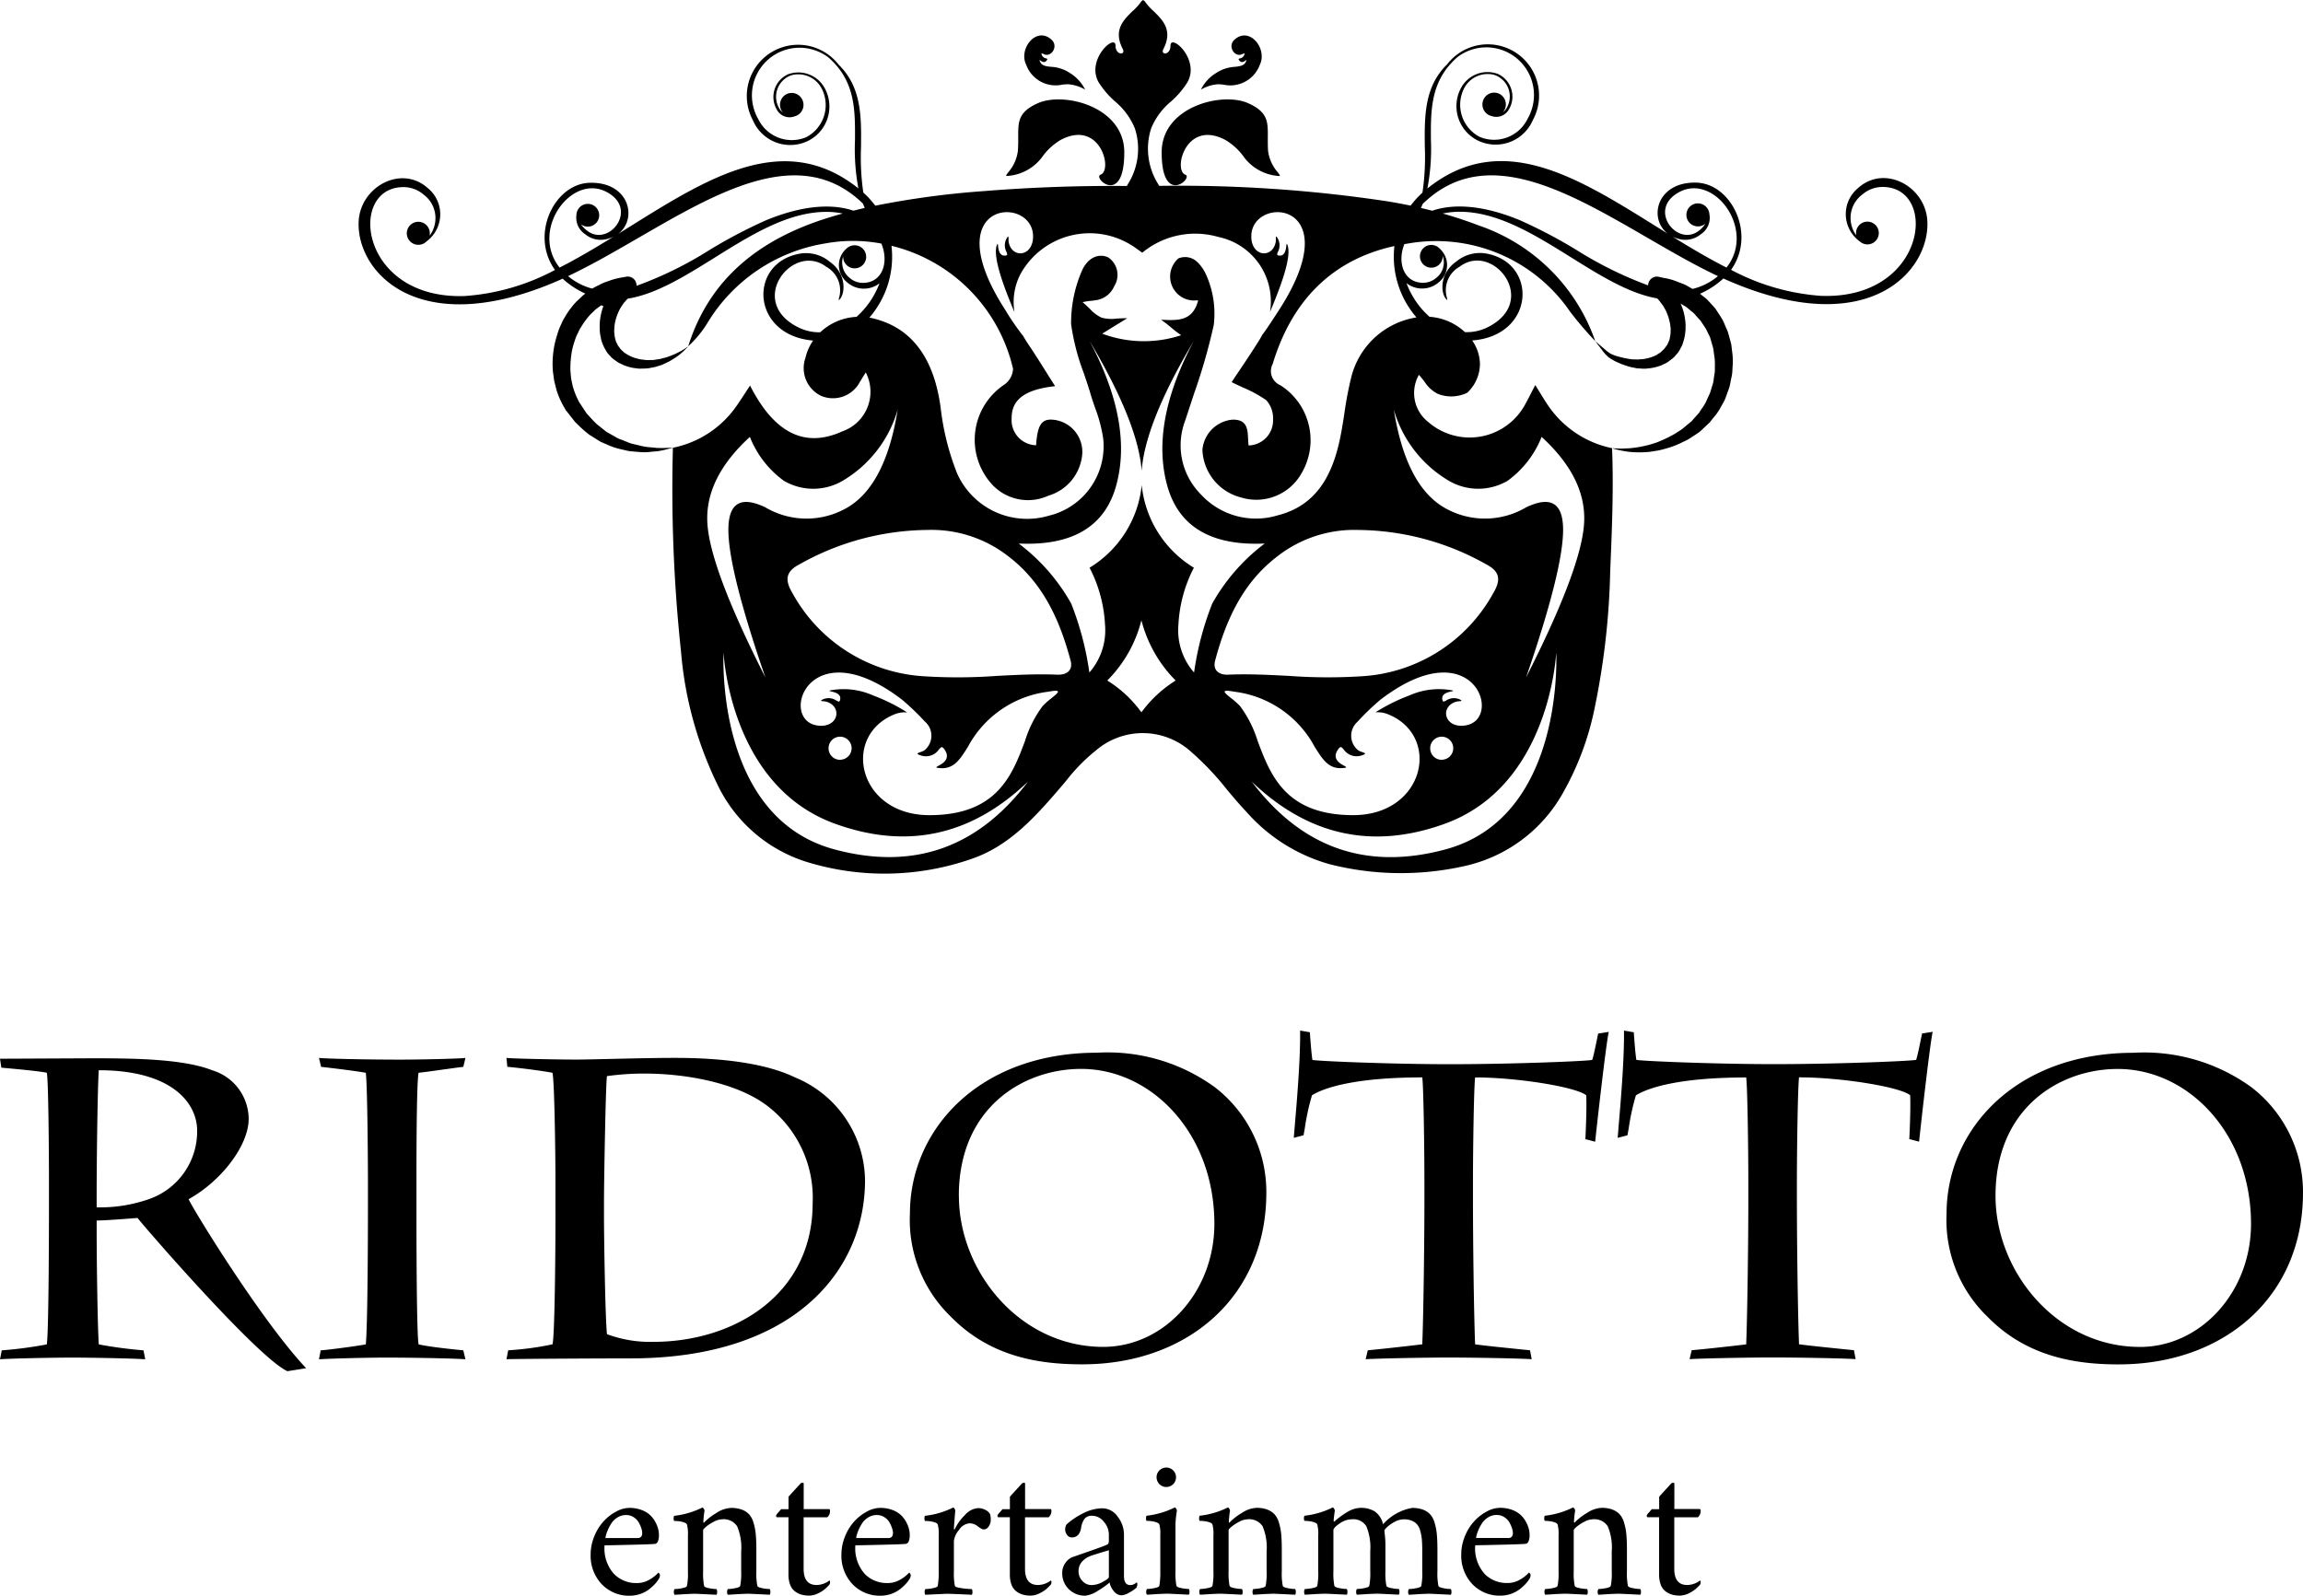 <svg xmlns="http://www.w3.org/2000/svg" width="161.886" height="112.201" viewBox="0 0 161.886 112.201"><defs><style>.a{fill-rule:evenodd;}</style></defs><path class="a" d="M93.731,40.54c.177-.218.542-.76,1.176-1.741,4.968-7.691-1.842-8.118-1.947-5.25-.054,1.507,1.485,1.667,1.713.473a1.183,1.183,0,0,0,.01-.214c0-.144,0-.256.1-.1a.99.99,0,0,1,.047,1,.392.392,0,0,0-.05.205l.056.044c.492.119.555-.414.585-.675.015-.124.022-.186.066-.086.367.824-.533,3.119-1.213,4.738a4.633,4.633,0,0,0-3.632-5.273,5.844,5.844,0,0,0-5.348,1.106c-.106-.073-.2-.142-.292-.207h0c-.178-.127-.334-.239-.5-.339a5.555,5.555,0,0,0-7.751,2.016,4.284,4.284,0,0,0-.439,2.718c-.681-1.62-1.59-3.931-1.222-4.759.043-.1.05-.038.065.086.031.26.093.793.586.675l.056-.044a.39.39,0,0,0-.05-.205.989.989,0,0,1,.047-1c.1-.154.1-.042.1.1a1.121,1.121,0,0,0,.01.214c.227,1.194,1.767,1.034,1.712-.473-.1-2.868-6.916-2.442-1.947,5.25a17.172,17.172,0,0,0,1.26,1.833q.159.285.35.568c.428.632.835,1.28,1.262,1.96h0c.2.323.41.653.626.992-2.147.236-3.067.955-3.055,2.263a1.764,1.764,0,0,0,1.719,1.892c.1-1.509.416-1.915,1.337-1.778a2.268,2.268,0,0,1,1.907,2.4,3.33,3.33,0,0,1-2.382,2.924,3.441,3.441,0,0,1-3.911-.74,4.656,4.656,0,0,1,.834-7.082,1.444,1.444,0,0,0,.595-1.1,11.582,11.582,0,0,0-8.546-8.649,6.527,6.527,0,0,1-1.555,5.051q.128.022.257.053c2.757.661,4.309,2.84,4.761,6.334A17.971,17.971,0,0,0,72.285,50.3a5.385,5.385,0,0,0,6.443,2.96,5.022,5.022,0,0,0,3.819-5.429,10.315,10.315,0,0,0-.571-2.157h0c-.109-.32-.22-.64-.315-.962-.145-.494-.312-.986-.479-1.478a15.91,15.91,0,0,1-.891-3.444,9.218,9.218,0,0,1,.79-3.818c.473-.977,1.264-1.147,1.83-.868a1.486,1.486,0,0,1,.415,2.013,1.655,1.655,0,0,1-1.369,1,2.582,2.582,0,0,1-.272.036,3.817,3.817,0,0,0-.584.094c.188.16.351.316.5.459a2.628,2.628,0,0,0,.837.631A2.714,2.714,0,0,0,83.5,39.4h0c.22-.012.463-.026.74-.026l-.976.6-.786.487a8.368,8.368,0,0,0,5.553.108,8.062,8.062,0,0,1-.723-.553h0a7.818,7.818,0,0,0-.693-.531l.054,0c1.147.051,2.168.1,2.552-1.356-.025-.006-.043-.01-.067-.013a1.685,1.685,0,0,1-1.317-2.947,1.227,1.227,0,0,1,1.346.275,2.837,2.837,0,0,1,.607.892,6.669,6.669,0,0,1,.53,3.511,41.435,41.435,0,0,1-1.4,4.873h0c-.2.609-.4,1.217-.6,1.828a4.887,4.887,0,0,0,1.1,5.22,5.246,5.246,0,0,0,5.361,1.476c2.7-.671,3.827-2.741,4.379-5.242.143-.646.244-1.3.345-1.959h0a24.615,24.615,0,0,1,.469-2.474,5.626,5.626,0,0,1,4.594-4.251,6.532,6.532,0,0,1-1.55-5.018c-4.347.95-7.2,3.809-8.555,8.288a1.077,1.077,0,0,0,.54,1.5,4.576,4.576,0,0,1,1.5,6.164,3.644,3.644,0,0,1-4.266,1.726,3.6,3.6,0,0,1-2.715-3.34,2.331,2.331,0,0,1,2.084-2.129c1.056-.038,1.092.646,1.127,1.344.008.158.016.316.036.467a1.756,1.756,0,0,0,1.718-1.819,1.9,1.9,0,0,0-.472-1.358,8.7,8.7,0,0,0-1.627-.889c-.261-.12-.533-.246-.813-.386.186-.281.379-.569.577-.862.442-.657.9-1.343,1.339-2.047Q93.621,40.753,93.731,40.54Zm-23.714,27.2a17.916,17.916,0,0,0-1.607-1.542c-6.57-5.024-8.7,1.417-5.958,1.813,1.478.214,1.8-1.316.646-1.669a1.112,1.112,0,0,0-.21-.033c-.144-.014-.255-.025-.089-.111a.972.972,0,0,1,.99.058c.088.046.155.082.2.072l.045-.05c.169-.483-.348-.6-.6-.659-.121-.028-.181-.041-.079-.074a5.084,5.084,0,0,1,3.016.353,12.885,12.885,0,0,1,2.4,1.195,1.939,1.939,0,0,0-.927.147c-3.722,1.547-2.522,7.076,2.489,7.076,4.752,0,5.812-2.811,6.713-5.2a8.066,8.066,0,0,1,1.24-2.466,5.235,5.235,0,0,1,.622-.555c.481-.387.813-.653-.215-.459A7.43,7.43,0,0,0,73.045,69.5c-.6.957-1.035,1.655-2.128,1.491-.169-.025-.093-.067.056-.149.309-.17.933-.514.347-1.24l-.1-.072c-.07,0-.138.074-.228.176a1.1,1.1,0,0,1-1.331.385c-.292-.094-.145-.146.046-.212h0a1.213,1.213,0,0,0,.263-.114A1.316,1.316,0,0,0,70.017,67.737Zm31.659-.648a12.894,12.894,0,0,1,2.4-1.195,5.084,5.084,0,0,1,3.016-.353c.1.033.042.047-.079.074-.254.058-.772.176-.6.659l.045.05c.045.01.111-.025.2-.072a.972.972,0,0,1,.99-.058c.167.086.056.1-.089.111a1.119,1.119,0,0,0-.21.033c-1.156.353-.832,1.883.646,1.669,2.743-.4.612-6.838-5.958-1.813a17.684,17.684,0,0,0-1.619,1.557,1.311,1.311,0,0,0,.063,2.008,1.2,1.2,0,0,0,.262.114h0c.191.066.339.118.046.212a1.1,1.1,0,0,1-1.331-.385c-.089-.1-.158-.18-.228-.176l-.1.072c-.586.726.038,1.07.347,1.24.15.082.225.124.056.149-1.094.165-1.53-.534-2.128-1.491a7.431,7.431,0,0,0-5.644-3.862c-1.028-.194-.7.072-.214.459h0a5.3,5.3,0,0,1,.622.555,8.077,8.077,0,0,1,1.24,2.466c.9,2.387,1.961,5.2,6.713,5.2,5.011,0,6.211-5.528,2.489-7.076A1.943,1.943,0,0,0,101.676,67.088ZM64.266,35.035a1.375,1.375,0,0,0,.469,1.512,1.406,1.406,0,0,0,.973.342c1.323-.036,1.792-1.449,1.247-2.763a10.789,10.789,0,0,0-3.9-.017A11.891,11.891,0,0,0,54.733,39.7a7.508,7.508,0,0,1-1.358,1.648c1.526-4.831,5.093-7.557,9.835-9.034q.512-.159,1.027-.3a5.7,5.7,0,0,0-1.391-.112c-2.608.093-5.136,1.671-7.6,3.208-2.087,1.3-4.127,2.575-6.128,2.891l-.212.237a.683.683,0,0,0-.107.14h0c-.019.03-.038.06-.059.087a2.149,2.149,0,0,0-.237.409l-.044.09a4.316,4.316,0,0,0-.189.549l-.012.054h0a2.5,2.5,0,0,0-.074.52,1.571,1.571,0,0,0,.007.391h0c.006.06.012.119.015.18a1.338,1.338,0,0,1,.034.136,1.1,1.1,0,0,0,.142.381l.072.146.018.025.041.052a.874.874,0,0,1,.062.083.528.528,0,0,0,.111.129l.208.191.246.154a2.45,2.45,0,0,0,.549.23l.3.078.308.038a1.775,1.775,0,0,0,.4.015c.071,0,.143-.006.218,0l.337-.053.155-.023.157-.044a3.73,3.73,0,0,0,.629-.2,4.307,4.307,0,0,0,.52-.236l.086-.044a3.184,3.184,0,0,0,.384-.231h0c.066-.044.132-.088.2-.129-.059.056-.115.114-.172.173h0a3.327,3.327,0,0,1-.325.306,3.93,3.93,0,0,1-.567.411,4.106,4.106,0,0,1-.624.331l-.161.077-.176.056-.326.1c-.07.011-.142.025-.215.039a2.479,2.479,0,0,1-.525.064l-.372.008-.373-.047a3.153,3.153,0,0,1-.734-.212l-.354-.171-.328-.234a1.1,1.1,0,0,1-.2-.185c-.031-.033-.062-.067-.095-.1l-.071-.077-.035-.038-.019-.02-.038-.058-.089-.147a2.974,2.974,0,0,1-.325-.753c-.01-.055-.02-.111-.031-.166a2.789,2.789,0,0,1-.071-.63,3.892,3.892,0,0,1,.051-.792,4.245,4.245,0,0,1,.205-.762l-.149-.065c-.057.044-.115.086-.173.128h0c-.082.06-.165.12-.244.184l-.373.363a6.071,6.071,0,0,0-.621.844,2.011,2.011,0,0,0-.186.34c-.02.043-.04.086-.061.128a2.816,2.816,0,0,0-.2.493,4.916,4.916,0,0,0-.25,1.04,6.912,6.912,0,0,0-.06,1.072l.046.536.108.525a5.31,5.31,0,0,0,.38.994l.054.122v0s0,0,0,0v0s.007.011,0,0l.015.023.042.062.165.252.33.5c.08.083.156.168.232.251h0a7.159,7.159,0,0,0,.5.516l.434.346.219.176.244.138.492.279a1.787,1.787,0,0,0,.313.136c.07.025.14.051.209.082s.126.049.189.075a3.158,3.158,0,0,0,.346.128l.56.131a3.79,3.79,0,0,0,.783.125c.123.011.246.022.37.038a6.806,6.806,0,0,0,.76,0h0c.141,0,.283-.009.427-.009-.138.029-.276.065-.415.1h0a5.038,5.038,0,0,1-.762.156c-.128.005-.256.017-.385.029a3.507,3.507,0,0,1-.835.012l-.617-.051a3.308,3.308,0,0,1-.4-.081h0c-.068-.016-.136-.033-.2-.047a4.942,4.942,0,0,1-1.109-.377l-.076-.033-.293-.126-.27-.166-.542-.34a9.214,9.214,0,0,1-.855-.762l-.131-.127-.371-.471-.185-.235-.047-.059-.022-.029-.012-.016-.006-.008-.031-.048-.083-.145a5.858,5.858,0,0,1-.542-1.215l-.165-.646-.092-.658a6.427,6.427,0,0,1,.021-1.327,6.2,6.2,0,0,1,.289-1.3A3.948,3.948,0,0,1,44.4,39.9c.021-.045.042-.091.062-.136a3.156,3.156,0,0,1,.24-.462,5.873,5.873,0,0,1,.8-1.08l.492-.462q.074-.059.15-.115a6.054,6.054,0,0,1-1.328-.821q-.139-.112-.265-.23-.376.171-.749.325c-9.515,3.934-13.743-.84-13.591-4.332.106-2.459,3-4.031,4.861-2.36a2.372,2.372,0,0,1-.092,3.75.8.8,0,0,1-.566.236.809.809,0,1,1,.8-.809.821.821,0,0,1-.017.169,2.056,2.056,0,0,0-.42-2.89h0a2.169,2.169,0,0,0-1.494-.526c-3.875.1-2.971,7.918,4.393,7.657a15.753,15.753,0,0,0,6.335-1.832c-1.783-2.482-.035-6.071,2.45-6.13,2.769-.067,3.387,2.523,2,3.588l.884-.55c5.524-3.446,10.834-6.758,15.994-2.642a15.027,15.027,0,0,1-.239-3.386c.013-2.143.026-4.158-1.859-5.815A3.349,3.349,0,0,0,58.3,25.373a2.619,2.619,0,0,0,3.367,1.275,2.543,2.543,0,0,0,1.149-3.305,1.855,1.855,0,0,0-2.183-1.053,1.6,1.6,0,0,0-.873,2.3.892.892,0,0,0,.272.321.838.838,0,0,1,.081-1.173.818.818,0,0,1,1.162.085A.837.837,0,0,1,61.2,25a.814.814,0,0,1-.346.181A1.013,1.013,0,0,1,59.6,24.7a1.759,1.759,0,0,1,.774-2.469,2.106,2.106,0,0,1,2.577.93,2.693,2.693,0,0,1-1.4,3.852,2.847,2.847,0,0,1-3.621-1.544,3.605,3.605,0,0,1,6.027-3.915c1.615,1.581,1.591,3.659,1.567,5.806a17.171,17.171,0,0,0,.161,3.18,6.484,6.484,0,0,1,.843.922,61.1,61.1,0,0,1,7.652-1.027c3.455-.279,6.912-.385,10.034-.358l.075-.14a4.642,4.642,0,0,0,.483-3.911,4.875,4.875,0,0,0-1.4-1.9,6.227,6.227,0,0,1-1.148-1.345c-.9-1.61,1.189-3.448,1.189-2.573,0,.694.737.681.512.241-.693-1.332.052-2.052.709-2.687a3.774,3.774,0,0,0,.608-.683l.11-.077.109.077a3.773,3.773,0,0,0,.607.684c.656.635,1.4,1.355.71,2.686-.23.44.5.454.5-.241,0-.874,2.1.963,1.192,2.573a6.127,6.127,0,0,1-1.15,1.35,4.836,4.836,0,0,0-1.4,1.893,4.668,4.668,0,0,0,.48,3.9h0l.077.145a98.028,98.028,0,0,1,16.064,1.089q.813.134,1.617.3a6.457,6.457,0,0,1,.831-.913,16.992,16.992,0,0,0,.166-3.212c-.024-2.148-.048-4.225,1.567-5.806a3.605,3.605,0,0,1,6.028,3.915,2.847,2.847,0,0,1-3.621,1.544,2.693,2.693,0,0,1-1.4-3.852,2.105,2.105,0,0,1,2.576-.93,1.759,1.759,0,0,1,.774,2.469,1.013,1.013,0,0,1-1.247.482.816.816,0,0,1-.346-.181.837.837,0,0,1-.079-1.173.818.818,0,0,1,1.162-.085.838.838,0,0,1,.081,1.173.885.885,0,0,0,.272-.321,1.6,1.6,0,0,0-.873-2.3,1.856,1.856,0,0,0-2.183,1.053,2.544,2.544,0,0,0,1.149,3.305,2.619,2.619,0,0,0,3.366-1.275,3.349,3.349,0,0,0-4.938-4.331c-1.884,1.657-1.872,3.672-1.859,5.815a14.905,14.905,0,0,1-.247,3.417c5.166-4.138,10.482-.822,16.012,2.627q.441.275.884.55c-1.387-1.066-.769-3.655,2-3.588,2.485.059,4.233,3.649,2.45,6.13a15.752,15.752,0,0,0,6.334,1.832c7.364.261,8.268-7.554,4.393-7.657a2.171,2.171,0,0,0-1.494.526h0a2.056,2.056,0,0,0-.431,2.874.821.821,0,0,1-.017-.17.8.8,0,1,1,.8.809.793.793,0,0,1-.524-.2,2.37,2.37,0,0,1-.122-3.771c1.859-1.671,4.755-.1,4.86,2.36.153,3.492-4.076,8.266-13.591,4.332-.248-.1-.5-.211-.749-.325-.084.078-.172.155-.265.23a6,6,0,0,1-1.378.843c.041.033.081.065.123.1s.087.07.132.105h0a2.236,2.236,0,0,1,.373.34c.155.165.307.333.454.5l.369.568a2.8,2.8,0,0,1,.279.537l.037.085c.025.064.056.13.085.2a2.234,2.234,0,0,1,.162.438l.156.579.019.073.016.066,0,.021.005.042.02.165.039.329a4.522,4.522,0,0,1,.019,1.021h0c-.005.1-.012.2-.015.306a2.709,2.709,0,0,1-.069.436h0c-.015.073-.032.145-.044.218-.008.041-.016.081-.024.122h0a2.526,2.526,0,0,1-.14.518l-.226.622a4.013,4.013,0,0,1-.22.423q-.046.079-.09.159a3.868,3.868,0,0,1-.516.747c-.084.1-.169.208-.247.314l-.491.463-.247.226-.249.168-.5.327c-.157.087-.278.145-.4.2l-.116.057-.076.038a6.672,6.672,0,0,1-1.177.416,3.994,3.994,0,0,1-.607.128l-.092.015h0a3.768,3.768,0,0,1-.521.062,6.88,6.88,0,0,1-1.223-.02,7.382,7.382,0,0,1-1.18-.249l.6.024c.11,0,.219-.006.328-.012.087,0,.174-.01.261-.011a7.085,7.085,0,0,0,1.149-.18,3.353,3.353,0,0,0,.452-.119h0l.1-.032a3.7,3.7,0,0,0,.538-.2,7.867,7.867,0,0,0,1.019-.508l.45-.29.462-.383.231-.189.174-.2.35-.391c.065-.109.136-.213.207-.316a2.807,2.807,0,0,0,.353-.618c.031-.075.066-.147.1-.219.043-.09.086-.18.122-.272l.158-.517a1.844,1.844,0,0,0,.092-.424c0-.013,0-.025.005-.038l.009-.066c.007-.065.019-.13.029-.2a1.794,1.794,0,0,0,.038-.339c0-.093,0-.185,0-.278a3.815,3.815,0,0,0-.053-.8c-.01-.06-.019-.132-.027-.2a2.592,2.592,0,0,0-.045-.289l-.167-.578a1.155,1.155,0,0,0-.125-.318,1.57,1.57,0,0,1-.077-.161L125,40.3a1.536,1.536,0,0,0-.186-.334l-.289-.433c-.12-.125-.236-.254-.35-.384a1.4,1.4,0,0,0-.271-.258c-.039-.031-.076-.061-.113-.093s-.075-.061-.112-.092h0a1.416,1.416,0,0,0-.308-.218l-.237-.141.02.044a1.773,1.773,0,0,1,.084.206,3.547,3.547,0,0,1,.2.785,2.825,2.825,0,0,1,.045.61c0,.069,0,.137,0,.2-.006.049-.012.1-.017.146h0a2.739,2.739,0,0,1-.136.676l-.012.041h0a1.467,1.467,0,0,1-.143.357c-.026.044-.046.084-.066.123a1.765,1.765,0,0,1-.174.282l-.233.266a2.272,2.272,0,0,1-.278.233h0l-.059.044a1.447,1.447,0,0,1-.363.222c-.042.018-.082.039-.123.059a1.043,1.043,0,0,1-.248.1,3.172,3.172,0,0,1-.769.162,2.192,2.192,0,0,1-.549.008h0c-.072-.005-.145-.01-.216-.012s-.143-.028-.215-.041a2.869,2.869,0,0,1-.516-.125l-.076-.026a5.572,5.572,0,0,1-.6-.234,3.34,3.34,0,0,1-.642-.373,2.907,2.907,0,0,1-.445-.5l-.037-.05-.43-.563.537.459.072.061.039.033a2.8,2.8,0,0,0,.422.323,2.912,2.912,0,0,0,.619.223,5.917,5.917,0,0,0,.6.134l.059.011a2.317,2.317,0,0,0,.437.04c.071,0,.142,0,.212.009.076-.011.153-.017.23-.022h0a1.7,1.7,0,0,0,.4-.06,2.444,2.444,0,0,0,.58-.191.623.623,0,0,0,.162-.091,1.038,1.038,0,0,1,.094-.06.782.782,0,0,0,.217-.167.7.7,0,0,1,.075-.07.622.622,0,0,0,.113-.114l.209-.284c0-.014.06-.149.09-.215a.721.721,0,0,0,.07-.23l.007-.036a1.571,1.571,0,0,0,.051-.413h0c0-.053,0-.105.008-.157s-.015-.132-.021-.2a1.614,1.614,0,0,0-.066-.39,3.071,3.071,0,0,0-.182-.571,1.873,1.873,0,0,0-.154-.314h0c-.033-.057-.066-.115-.1-.18l-.211-.281-.052-.071-.024-.032,0,0-.118-.124-.026-.028c-1.973-.339-3.984-1.593-6.041-2.877-2.464-1.537-4.993-3.115-7.6-3.208a5.677,5.677,0,0,0-1.425.12q1.288.366,2.549.846a13.158,13.158,0,0,1,8.168,8.126,25.356,25.356,0,0,1-1.754-2.05,11.411,11.411,0,0,0-11.435-4.808l-.23.036c-.515,1.3-.042,2.683,1.266,2.718a1.407,1.407,0,0,0,.973-.342,1.366,1.366,0,0,0,.457-1.542c0,.011,0,.022,0,.033a.8.8,0,1,1-.8-.809.8.8,0,0,1,.6.27,1.549,1.549,0,0,1-.062,2.344,1.784,1.784,0,0,1-2.283.075,5.94,5.94,0,0,0,1.618,2.364,4.036,4.036,0,0,1,2.488,1.077,3.273,3.273,0,0,0,1.64-.364c3.622-1.841.321-6.009-2.007-4.238a1.887,1.887,0,0,0-.893,2.2h0l.025.148c-.432-.262-.678-1.791.627-2.707a2.6,2.6,0,0,1,2.037-.576c3.726.6,3.534,5.788-.919,6.125a2.967,2.967,0,0,1,.547,1.659,2.8,2.8,0,0,1-.892,2.015,2.572,2.572,0,0,1-2.07.08,2.416,2.416,0,0,1-.945-.871c-.126-.163-.252-.325-.385-.467a2.591,2.591,0,0,0,.654,3.314,4.433,4.433,0,0,0,6.76-1.135c.173-.305.332-.617.507-.959.082-.16.167-.327.259-.5.114.182.217.351.315.509v0h0c.2.326.374.609.56.884a7.171,7.171,0,0,0,4.524,3.043c.11,2.777,0,5.559-.119,8.342h0l-.011.277a52.763,52.763,0,0,1-1.129,9.817,20.183,20.183,0,0,1-2.209,5.832,10.509,10.509,0,0,1-6.909,5.116,20.357,20.357,0,0,1-9.45-.124,12.126,12.126,0,0,1-5.877-3.691c-.484-.509-.937-1.049-1.388-1.588a19.6,19.6,0,0,0-2.465-2.6,5.053,5.053,0,0,0-6.691-.156,12.883,12.883,0,0,0-2.137,2.174h0c-.159.19-.318.379-.479.566-1.743,2.025-3.543,4.014-6.138,4.906a18.576,18.576,0,0,1-11.679.2,10.381,10.381,0,0,1-6.222-5.455,26.258,26.258,0,0,1-2.544-9.317A107.7,107.7,0,0,1,52.3,48.483a7.157,7.157,0,0,0,4.468-2.932c.217-.31.424-.627.642-.962v0c.1-.155.205-.314.314-.478,1.715,3.371,3.868,4.407,6.481,3.221a2.95,2.95,0,0,0,1.651-4.148l-.17.278h0c-.1.157-.165.27-.237.381a2.135,2.135,0,0,1-2.755.98,2.166,2.166,0,0,1-1.078-2.655,3.569,3.569,0,0,1,.54-1.222c-4.406-.371-4.584-5.524-.871-6.121a2.6,2.6,0,0,1,2.037.576c1.3.916,1.059,2.444.627,2.707.008-.049.017-.1.026-.149a1.888,1.888,0,0,0-.893-2.2c-2.327-1.771-5.629,2.4-2.007,4.238a3.276,3.276,0,0,0,1.582.366,4.007,4.007,0,0,1,2.552-1.084,5.944,5.944,0,0,0,1.613-2.359,1.784,1.784,0,0,1-2.283-.075,1.548,1.548,0,0,1-.034-2.369.8.8,0,0,1,.186-.136l.01-.006.02-.012,0,.005a.792.792,0,0,1,.346-.079.81.81,0,1,1-.8.81C64.266,35.049,64.266,35.042,64.266,35.035ZM45.52,32.121a.8.8,0,1,1,.8.814.792.792,0,0,1-.484-.164,1.935,1.935,0,0,0,.459.467c1.515,1.153,3.665-1.562,1.306-2.76-2.466-1.255-5.352,2.714-3.266,5.336,1.275-.648,2.538-1.4,3.79-2.172a2.342,2.342,0,0,1-.66.205,1.709,1.709,0,0,1-1.329-.377A1.387,1.387,0,0,1,45.52,32.121Zm20.267-.5q-.067-.151-.125-.3-.12-.12-.252-.238c-4.319-3.858-9.935-.6-15.49,2.616h0c-1.681.974-3.356,1.945-4.988,2.715a4.3,4.3,0,0,0,1.7.878,3.141,3.141,0,0,1,.29-.158c.067-.033.133-.067.2-.1a3.331,3.331,0,0,1,.615-.26A4.86,4.86,0,0,1,48.78,36.5l.24-.045h0a.616.616,0,0,1,.722.642,26.286,26.286,0,0,0,5.126-2.517,35.036,35.036,0,0,1,3.983-2.094c2.672-1.1,4.7-1.155,6.143-.672Q65.392,31.712,65.787,31.621ZM105,31.348c-.036.092-.075.184-.116.276q.4.092.788.193c1.44-.489,3.478-.444,6.162.666a35.042,35.042,0,0,1,3.984,2.094,26.911,26.911,0,0,0,5.036,2.489.617.617,0,0,1,.76-.6c.132.033.265.06.4.087a3.913,3.913,0,0,1,.865.244c.071.029.143.056.215.083h0c.134.051.268.1.4.162l.479.272a4.289,4.289,0,0,0,1.787-.9c-1.632-.769-3.307-1.74-4.988-2.715-5.555-3.219-11.171-6.474-15.49-2.616Q105.13,31.213,105,31.348Zm19.887,1.37a.8.8,0,0,1-.528.2.809.809,0,1,1,.8-.863,1.377,1.377,0,0,1-.6,1.414,1.709,1.709,0,0,1-1.329.377,2.346,2.346,0,0,1-.66-.205c1.252.772,2.515,1.524,3.79,2.172,2.085-2.622-.8-6.59-3.266-5.336-2.36,1.2-.209,3.913,1.306,2.76A1.841,1.841,0,0,0,124.883,32.718ZM80.255,63.443c-.76-2.85-1.943-5.464-4.355-7.311a8.775,8.775,0,0,0-5.716-1.87,18.606,18.606,0,0,0-8.968,2.407c-.965.5-1.086,1.075-.505,2.047a11.3,11.3,0,0,0,9.274,5.837,37.552,37.552,0,0,0,5.111-.03c1.41-.072,2.819-.145,4.233-.084C79.955,64.464,80.446,64.156,80.255,63.443Zm29.2-6.773a18.606,18.606,0,0,0-8.968-2.407,8.777,8.777,0,0,0-5.715,1.87c-2.414,1.847-3.595,4.461-4.355,7.311-.19.712.3,1.021.925.994,1.413-.061,2.822.012,4.233.084h0a37.558,37.558,0,0,0,5.111.03,11.3,11.3,0,0,0,9.275-5.837C110.539,57.744,110.419,57.172,109.454,56.669ZM84.03,27.708c0,3.843-2.246,1.793-1.668,1.574.883-.313-.022-3.912-2.8-2.446a4.265,4.265,0,0,0-1.213,1.077,3.335,3.335,0,0,1-2.564,1.46c-.112.006-.039-.09.1-.272a2.817,2.817,0,0,0,.666-1.5c.026-.354.024-.672.023-.963h0c-.005-1.079-.008-1.764,1.388-2.385C79.809,23.436,84.03,24.507,84.03,27.708Zm-3.955-4.784c-.12,0-.242.012-.366.02a2.2,2.2,0,0,1-2.573-1.387c-.559-1.118.7-2.723,1.769-1.779.543.484-.035,1.306-.545,1.018l-.153-.055a.381.381,0,0,0,.322.363c.048.014.083.024.092.046l-.008.039c-.16.293-.37.143-.474.068-.05-.035-.075-.054-.06,0,.106.36.408.4.812.442a2.618,2.618,0,0,1,1.313.432,2.89,2.89,0,0,1,1.074,1.17A2.769,2.769,0,0,0,80.074,22.924Zm6.583,4.784c0-3.2,4.227-4.272,6.07-3.456,1.407.624,1.4,1.312,1.391,2.4h0c0,.287-.005.6.018.95a2.852,2.852,0,0,0,.67,1.5c.139.183.212.28.1.274a3.33,3.33,0,0,1-2.555-1.456,4.257,4.257,0,0,0-1.22-1.081c-2.777-1.466-3.682,2.133-2.808,2.446C88.905,29.5,86.657,31.551,86.657,27.708Zm3.95-4.784a2.757,2.757,0,0,0-1.192.379,2.819,2.819,0,0,1,1.072-1.17A2.629,2.629,0,0,1,91.8,21.7c.4-.047.7-.082.809-.442.015-.054-.008-.036-.057,0-.1.074-.313.226-.477-.067l-.012-.039c.01-.022.046-.032.094-.046a.389.389,0,0,0,.331-.363l-.156.055c-.51.288-1.093-.534-.545-1.018,1.062-.943,2.323.661,1.769,1.779a2.214,2.214,0,0,1-2.582,1.387C90.851,22.936,90.728,22.928,90.607,22.924ZM85.253,50.1Q85,46.717,81.587,40.967q3.069,5.766,1.884,10.138t-6.862,4.112A13.608,13.608,0,0,1,80.3,59.441a21.28,21.28,0,0,1,1.276,4.845,4.505,4.505,0,0,0,1.1-3.358,9.756,9.756,0,0,0-1.087-4.011,7.694,7.694,0,0,0,3.666-5.812,7.7,7.7,0,0,0,3.667,5.812,9.756,9.756,0,0,0-1.087,4.011,4.505,4.505,0,0,0,1.1,3.358,21.28,21.28,0,0,1,1.276-4.845A13.609,13.609,0,0,1,93.9,55.217q-5.675.26-6.862-4.112T88.92,40.967Q85.5,46.717,85.253,50.1Zm28.112-2.381a6.971,6.971,0,0,1-2.389,3.085,4.082,4.082,0,0,1-4.131,0,8.541,8.541,0,0,1-3.869-5q.846,5.288,3.515,6.868a5.685,5.685,0,0,0,5.785,0q2.6-1.244,2.6,1.58t-2.6,10.375q3.87-7.627,4.074-10.808T113.365,47.72Zm-55.653,0q-3.191,2.92-2.986,6.1T58.8,64.628q-2.6-7.552-2.6-10.375t2.6-1.58a5.686,5.686,0,0,0,5.786,0q2.668-1.58,3.515-6.868a8.54,8.54,0,0,1-3.869,5,4.082,4.082,0,0,1-4.131,0A6.963,6.963,0,0,1,57.712,47.72Zm48.622,22.7a.81.81,0,1,0-.8-.809A.806.806,0,0,0,106.334,70.424Zm-42.291,0a.81.81,0,1,0-.8-.809A.805.805,0,0,0,64.043,70.424Zm21.191-9.808a9.147,9.147,0,0,1-2.4,4.239,8.429,8.429,0,0,1,2.4,2.236,8.622,8.622,0,0,1,2.407-2.236A9.268,9.268,0,0,1,85.234,60.615Zm29.159,2.271c0-.031,0-.019,0,.031-.054.723-.7,9.41-7.813,12q-7.607,2.767-13.59-2.954,5.286,6.995,13.59,4.772c8.039-2.152,7.84-12.665,7.819-13.768C114.394,62.927,114.393,62.9,114.393,62.886Zm-58.539,0c0,.015,0,.041,0,.078-.021,1.1-.22,11.617,7.819,13.768q8.3,2.223,13.59-4.772-5.982,5.721-13.59,2.954c-7.114-2.588-7.76-11.274-7.813-12C55.855,62.867,55.854,62.855,55.854,62.886Zm49.273,38.554v-1.348c0-2.215-.059-6.644-.15-7.333-4.789,0-6.944.748-7.752,1.257a15.955,15.955,0,0,0-.5,2.283l-.035.2c-.02.112-.039.222-.059.33l-.688.18c.015-.173.032-.382.053-.617l0-.037c.149-1.714.419-4.826.393-6.889l.688.119,0,.051.012.165c.033.453.088,1.2.164,1.73.479.089,5.627.3,9.668.3,4.34,0,9.518-.21,10-.3.1-.288.23-.942.342-1.483v0l.027-.135c.018-.083.034-.162.049-.236l.749-.119c-.18.688-.868,6.825-.958,7.723l-.688-.18c.06-1.2.09-2.424.06-3.084-.749-.6-4.909-1.257-7.812-1.257-.09.808-.15,5.178-.15,7.333v1.348c0,2.634.059,7.693.15,10.087.454.072,2.285.258,3.292.361h.008l.56.057.119.629c-.718-.06-4.221-.12-5.866-.12-1.348,0-4.939.06-5.807.12l.15-.629c.688-.059,3.113-.329,3.831-.419C105.068,109.192,105.127,104.044,105.127,101.44Zm-11.112-.569c0,7.333-5.567,12.063-12.931,12.063-3.023,0-6.465-.509-9.249-3.353a9.448,9.448,0,0,1-2.873-7.243c0-5.927,4.879-11.314,13.14-11.314a12.821,12.821,0,0,1,8.291,2.424A9.281,9.281,0,0,1,94.015,100.871Zm-21.611.21c0,5.358,4.31,10.626,10.147,10.626,4.28,0,7.812-3.861,7.812-8.651,0-6.345-4.4-10.895-9.369-10.895C76.894,92.16,72.4,94.914,72.4,101.08ZM34.424,92.43c-.12.6-.15,4.07-.15,7.752v1.856c0,3.891.03,8.89.15,9.489.748.18,2.544.359,3.143.419h0l.15.629c-.658-.06-3.771-.12-5.627-.12-1.018,0-3.771.06-4.669.12l.12-.629c.509-.029,2.544-.3,3.173-.419.12-1.257.15-6.795.15-9.728v-1.766c0-.988-.03-6.585-.15-7.6-.6-.12-2.574-.359-3.143-.419l-.15-.628c.569.059,3.322.119,5.687.119,1.527,0,4.1-.06,4.61-.119l-.15.628c-.275.028-.734.093-1.255.167l-.013,0h-.008C35.686,92.268,35,92.366,34.424,92.43Zm-26.132,19.1c.12-.868.15-6.735.15-9.877V99.823c0-1.078-.03-6.825-.15-7.393-.478-.113-2.305-.278-3.07-.348h0l-.129-.012L5,91.442l6.465-.03c2.844,0,6.405.03,8.441.839a3.59,3.59,0,0,1,2.574,3.412c0,1.886-1.916,4.37-4.22,5.657.329.749,5.148,8.591,8.261,11.883l-1.317.21c-2.1-.958-10.057-10.147-10.536-10.775-1.137.089-2.365.18-2.873.18v.778c0,1.946.06,6.556.15,7.932a30.683,30.683,0,0,0,3.143.419l.12.629c-.748-.06-3.771-.12-5.148-.12-1.227,0-4.37.06-5.058.12l.12-.629A27.256,27.256,0,0,0,8.293,111.527Zm3.652-19.276c-.09,1.226-.15,6.585-.15,8.709v.928a10.362,10.362,0,0,0,3.652-.569A5.039,5.039,0,0,0,18.858,96.5C18.858,94.585,17.122,92.251,11.944,92.251Zm32.1,9.967V99.853c0-1.347-.06-6.825-.21-7.423-.778-.15-2.454-.359-3.173-.419l-.06-.628c.449.059,3.682.119,4.939.119.422,0,1.252-.019,2.243-.042,1.47-.035,3.295-.077,4.672-.077,3.5,0,6.465.419,8.441,1.377A7.919,7.919,0,0,1,65.806,100c0,6.316-4.969,12.511-16.463,12.511-1.676,0-8.022.03-8.74.06l.12-.629a20.7,20.7,0,0,0,3.113-.419C43.986,111.018,44.046,105.689,44.046,102.217Zm3.412-.9v1.168c0,1.616.09,7.243.21,8.321a8.71,8.71,0,0,0,3.263.539c5.717,0,11.194-3.353,11.194-9.728A8.134,8.134,0,0,0,58.862,94.7c-2.185-1.616-5.777-2.215-8.561-2.215a18.867,18.867,0,0,0-2.634.18C47.577,93.119,47.458,100,47.458,101.319Zm80.29,10.207c.09-2.335.15-7.483.15-10.087v-1.348c0-2.215-.059-6.644-.15-7.333-4.789,0-6.944.748-7.752,1.257a16.017,16.017,0,0,0-.5,2.279v0c-.032.18-.063.358-.095.53l-.688.18c.015-.171.032-.375.052-.607l0-.047c.149-1.714.419-4.826.393-6.889l.688.119.008.1.008.112v.008h0c.033.454.088,1.193.163,1.721.479.089,5.627.3,9.668.3,4.34,0,9.518-.21,10-.3.1-.288.23-.942.341-1.483v0c.028-.133.053-.259.077-.372l.749-.119c-.18.688-.868,6.825-.958,7.723l-.688-.18c.06-1.2.09-2.424.06-3.084-.749-.6-4.909-1.257-7.812-1.257-.09.808-.15,5.178-.15,7.333v1.348c0,2.634.059,7.693.15,10.087.454.072,2.285.258,3.292.361h.008l.057.005.376.039.127.013.119.629c-.718-.06-4.221-.12-5.866-.12-1.348,0-4.939.06-5.807.12l.15-.629C124.605,111.886,127.029,111.616,127.748,111.527Zm26.208,1.407c-3.023,0-6.465-.509-9.249-3.353a9.447,9.447,0,0,1-2.874-7.243c0-5.927,4.879-11.314,13.14-11.314a12.823,12.823,0,0,1,8.292,2.424,9.283,9.283,0,0,1,3.622,7.423C166.886,108.2,161.318,112.933,153.956,112.933Zm1.466-1.227c4.28,0,7.812-3.861,7.812-8.651,0-6.345-4.4-10.895-9.369-10.895-4.1,0-8.591,2.754-8.591,8.92C145.275,106.438,149.586,111.706,155.422,111.706Zm-105.6,13.438H47.565q-.014,0,.021-.166a3.019,3.019,0,0,1,.139-.4,3.209,3.209,0,0,1,.256-.477,1.342,1.342,0,0,1,.429-.409,1.112,1.112,0,0,1,.6-.167.958.958,0,0,1,.533.153,1.061,1.061,0,0,1,.36.374,2.122,2.122,0,0,1,.187.429,1.07,1.07,0,0,1,.055.347Q50.12,125.144,49.822,125.144Zm-1.7,2.478a2.687,2.687,0,0,1-.623-1.967q.18,0,1.689-.035t1.8-.062a.267.267,0,0,0,.256-.167,1.2,1.2,0,0,0,.076-.485,1.7,1.7,0,0,0-.055-.409,2.164,2.164,0,0,0-.2-.491,1.861,1.861,0,0,0-.367-.478,1.764,1.764,0,0,0-.6-.36,2.383,2.383,0,0,0-.851-.145,1.964,1.964,0,0,0-.941.263,3.258,3.258,0,0,0-.879.685,3.507,3.507,0,0,0-.651,1.052,3.375,3.375,0,0,0-.256,1.294,2.894,2.894,0,0,0,.775,2.064,2.641,2.641,0,0,0,1.994.816,2.246,2.246,0,0,0,1.329-.442,3.5,3.5,0,0,0,.415-.374,2.362,2.362,0,0,0,.277-.361.5.5,0,0,0,.083-.249.189.189,0,0,0-.028-.1.167.167,0,0,0-.048-.069c-.019-.019-.03-.028-.035-.028a2.5,2.5,0,0,1-.623.491,1.705,1.705,0,0,1-.9.243A2.164,2.164,0,0,1,48.119,127.623Zm9.021-4.48a2.18,2.18,0,0,0-.762-.117,2,2,0,0,0-1.018.353,3.966,3.966,0,0,0-.852.658c-.018.019-.032.028-.041.028s-.028-.019-.028-.055a6.85,6.85,0,0,1,.083-.789.27.27,0,0,0-.055-.139c-.032-.055-.065-.082-.1-.082a5.912,5.912,0,0,1-1.98.581.393.393,0,0,0-.035.194.312.312,0,0,0,.035.166q.118,0,.263.014a1.708,1.708,0,0,1,.374.069c.148.042.235.1.263.166a2.594,2.594,0,0,1,.069.776v2.52a4.494,4.494,0,0,1-.069,1.024q-.028.1-.353.16a2.819,2.819,0,0,1-.519.062.379.379,0,0,0-.049.2.312.312,0,0,0,.049.2c.129-.005.291-.014.485-.028s.365-.023.512-.028.309-.014.471-.014q.062,0,1.482.069a.29.29,0,0,0,.041-.2.349.349,0,0,0-.041-.2,2.927,2.927,0,0,1-.526-.062q-.319-.062-.346-.16a4.5,4.5,0,0,1-.069-1.024V124.59c0-.046.072-.129.215-.249a3.219,3.219,0,0,1,.54-.346,1.278,1.278,0,0,1,.561-.167,1.128,1.128,0,0,1,1.073.485A3.857,3.857,0,0,1,57.1,126.1v1.385a4.5,4.5,0,0,1-.069,1.024q-.028.1-.353.16a2.818,2.818,0,0,1-.519.062.379.379,0,0,0-.048.2.312.312,0,0,0,.048.2c.129-.005.291-.014.485-.028s.365-.023.512-.028.309-.014.471-.014q.062,0,1.481.069a.291.291,0,0,0,.042-.2.348.348,0,0,0-.042-.2,2.929,2.929,0,0,1-.526-.062q-.318-.062-.346-.16a4.5,4.5,0,0,1-.069-1.024v-1.523c0-.425-.014-.784-.042-1.08a3.945,3.945,0,0,0-.159-.816,1.453,1.453,0,0,0-.311-.589A1.341,1.341,0,0,0,57.14,123.143Zm6.141-.035H61.495V121.3c0-.019-.014-.03-.041-.035a.172.172,0,0,0-.1,0,.188.188,0,0,0-.083.048l-.166.18-.36.395q-.208.221-.318.353v.872h-.512q-.055.055-.208.236a.686.686,0,0,0-.152.207q0,.125.069.125h.8v4.015a2.035,2.035,0,0,0,.118.734,1.058,1.058,0,0,0,.339.464,1.416,1.416,0,0,0,.457.229,1.936,1.936,0,0,0,.526.069,1.458,1.458,0,0,0,.63-.152,2.376,2.376,0,0,0,.485-.3,3.932,3.932,0,0,0,.311-.305.292.292,0,0,0,.056-.207q0-.076-.042-.1a1.526,1.526,0,0,1-.9.318q-.914,0-.914-1.135v-3.628h1.662a.583.583,0,0,0,.194-.416Q63.35,123.108,63.281,123.108Zm4.168,2.036H65.191q-.014,0,.021-.166a3.007,3.007,0,0,1,.138-.4,3.181,3.181,0,0,1,.256-.477,1.342,1.342,0,0,1,.429-.409,1.112,1.112,0,0,1,.6-.167.958.958,0,0,1,.533.153,1.062,1.062,0,0,1,.36.374,2.127,2.127,0,0,1,.187.429,1.065,1.065,0,0,1,.055.347Q67.746,125.144,67.448,125.144Zm-1.7,2.478a2.686,2.686,0,0,1-.623-1.967q.18,0,1.689-.035t1.8-.062a.267.267,0,0,0,.256-.167,1.207,1.207,0,0,0,.076-.485,1.7,1.7,0,0,0-.055-.409,2.166,2.166,0,0,0-.2-.491,1.854,1.854,0,0,0-.367-.478,1.764,1.764,0,0,0-.6-.36,2.383,2.383,0,0,0-.852-.145,1.965,1.965,0,0,0-.942.263,3.26,3.26,0,0,0-.879.685,3.5,3.5,0,0,0-.651,1.052,3.374,3.374,0,0,0-.256,1.294,2.894,2.894,0,0,0,.775,2.064,2.642,2.642,0,0,0,1.994.816,2.246,2.246,0,0,0,1.329-.442,3.5,3.5,0,0,0,.415-.374,2.361,2.361,0,0,0,.277-.361.5.5,0,0,0,.083-.249.189.189,0,0,0-.028-.1.165.165,0,0,0-.048-.069q-.028-.028-.035-.028a2.5,2.5,0,0,1-.623.491,1.706,1.706,0,0,1-.9.243A2.164,2.164,0,0,1,65.745,127.623Zm8.5-4.466a1.123,1.123,0,0,0-.505-.117,1.358,1.358,0,0,0-.914.484,3.486,3.486,0,0,0-.72,1,.045.045,0,0,1-.021.021.052.052,0,0,1-.021-.007.055.055,0,0,1-.014-.042c0-.069.014-.284.042-.644s.046-.574.055-.63a.27.27,0,0,0-.055-.139c-.032-.055-.065-.082-.1-.082a5.911,5.911,0,0,1-1.98.581.39.39,0,0,0-.035.194.312.312,0,0,0,.035.166q.118,0,.263.014a1.712,1.712,0,0,1,.374.069c.148.042.235.1.263.166a2.314,2.314,0,0,1,.069.72v2.576a5.411,5.411,0,0,1-.069,1.024q-.028.1-.353.16a2.821,2.821,0,0,1-.519.062.378.378,0,0,0-.048.2.313.313,0,0,0,.048.2q1.419-.069,1.551-.069.3,0,1.717.069a.291.291,0,0,0,.042-.2.347.347,0,0,0-.042-.2,5.742,5.742,0,0,1-.706-.062q-.457-.062-.485-.16a4.5,4.5,0,0,1-.069-1.024v-2.132a1.426,1.426,0,0,1,.353-.769.97.97,0,0,1,.755-.477.91.91,0,0,1,.512.166l.064.047.074.057c.083.055.15.1.2.124a.445.445,0,0,0,.173.035.428.428,0,0,0,.3-.187.817.817,0,0,0,.159-.533,1.176,1.176,0,0,0-.055-.373A.761.761,0,0,0,74.247,123.157Zm4.6-.049H77.057V121.3c0-.019-.014-.03-.041-.035a.172.172,0,0,0-.1,0,.188.188,0,0,0-.083.048l-.166.18-.36.395q-.208.221-.318.353v.872h-.512q-.056.055-.208.236a.686.686,0,0,0-.152.207q0,.125.069.125h.8v4.015a2.035,2.035,0,0,0,.118.734,1.058,1.058,0,0,0,.339.464,1.414,1.414,0,0,0,.457.229,1.934,1.934,0,0,0,.526.069,1.458,1.458,0,0,0,.63-.152,2.388,2.388,0,0,0,.485-.3,4.053,4.053,0,0,0,.311-.305.3.3,0,0,0,.056-.207q0-.076-.042-.1a1.529,1.529,0,0,1-.9.318q-.914,0-.914-1.135v-3.628h1.662a.582.582,0,0,0,.194-.416Q78.913,123.108,78.844,123.108Zm3.662,5.123a1.7,1.7,0,0,1-.769.221.863.863,0,0,1-.658-.291.967.967,0,0,1-.27-.678.991.991,0,0,1,.222-.651,1.472,1.472,0,0,1,.623-.429q.214-.083,1.287-.4v1.883C82.942,127.964,82.8,128.079,82.506,128.232Zm1.031-4.625a1.326,1.326,0,0,0-1.052-.553,3.014,3.014,0,0,0-1.385.367,5.13,5.13,0,0,0-1.136.768.622.622,0,0,0-.069.167.761.761,0,0,0-.028.166.666.666,0,0,0,.131.4.4.4,0,0,0,.339.18q.533,0,.651-.665a1.433,1.433,0,0,1,.242-.644.628.628,0,0,1,.519-.214,1.048,1.048,0,0,1,.838.422,1.368,1.368,0,0,1,.353.907v.374a.566.566,0,0,1-.035.243.223.223,0,0,1-.131.1q-.18.083-.589.229t-1,.353q-.6.207-.831.291a1.076,1.076,0,0,0-.477.409,1.182,1.182,0,0,0-.215.7,1.546,1.546,0,0,0,.464,1.135,1.6,1.6,0,0,0,1.156.456,1.974,1.974,0,0,0,.907-.36,4.908,4.908,0,0,0,.8-.567,1.377,1.377,0,0,0,.311.623.7.7,0,0,0,.533.277,1.216,1.216,0,0,0,.533-.187,2.868,2.868,0,0,0,.506-.339.509.509,0,0,0,.069-.263q0-.111-.056-.111a.1.1,0,0,0-.035.021l-.025.022-.024.019-.069.042-.083.041a1,1,0,0,1-.1.028.952.952,0,0,1-.118.007q-.429,0-.429-.651V124.95A2.039,2.039,0,0,0,83.537,123.607ZM86.3,120.88a.684.684,0,1,0,.2-.492A.669.669,0,0,0,86.3,120.88Zm1.329,6.6v-3.351a7.993,7.993,0,0,1,.1-.913.27.27,0,0,0-.056-.139c-.032-.055-.065-.082-.1-.082a5.905,5.905,0,0,1-1.98.581.391.391,0,0,0-.035.194.31.31,0,0,0,.035.166c.079,0,.166,0,.263.014a1.712,1.712,0,0,1,.374.069c.147.042.235.1.263.166a2.309,2.309,0,0,1,.069.72v2.576a5.4,5.4,0,0,1-.069,1.024c-.018.065-.136.118-.353.16a2.816,2.816,0,0,1-.519.062.378.378,0,0,0-.049.2.312.312,0,0,0,.049.2c.129-.005.291-.014.484-.028s.365-.023.513-.028.309-.014.471-.014q.061,0,1.481.069a.29.29,0,0,0,.042-.2.347.347,0,0,0-.042-.2,2.925,2.925,0,0,1-.526-.062c-.213-.042-.328-.095-.346-.16A4.487,4.487,0,0,1,87.629,127.484Zm6.452-4.341a2.179,2.179,0,0,0-.762-.117,2.005,2.005,0,0,0-1.018.353,3.977,3.977,0,0,0-.852.658q-.028.028-.042.028c-.018,0-.028-.019-.028-.055a6.812,6.812,0,0,1,.083-.789.27.27,0,0,0-.056-.139c-.032-.055-.064-.082-.1-.082a5.915,5.915,0,0,1-1.98.581.391.391,0,0,0-.035.194.31.31,0,0,0,.035.166c.079,0,.167,0,.263.014a1.7,1.7,0,0,1,.374.069c.148.042.236.1.264.166a2.59,2.59,0,0,1,.069.776v2.52a4.488,4.488,0,0,1-.069,1.024q-.028.1-.353.16a2.823,2.823,0,0,1-.52.062.378.378,0,0,0-.049.2.312.312,0,0,0,.049.2c.13-.005.291-.014.485-.028s.365-.023.512-.028.309-.014.471-.014q.062,0,1.482.069a.29.29,0,0,0,.042-.2.347.347,0,0,0-.042-.2,2.933,2.933,0,0,1-.527-.062q-.318-.062-.346-.16a4.488,4.488,0,0,1-.069-1.024V124.59c0-.046.072-.129.215-.249a3.2,3.2,0,0,1,.54-.346,1.279,1.279,0,0,1,.561-.167,1.129,1.129,0,0,1,1.073.485,3.861,3.861,0,0,1,.284,1.786v1.385a4.487,4.487,0,0,1-.069,1.024q-.028.1-.353.16a2.816,2.816,0,0,1-.519.062.378.378,0,0,0-.049.2.312.312,0,0,0,.049.2c.129-.005.291-.014.484-.028s.365-.023.513-.028.309-.014.471-.014q.061,0,1.481.069a.29.29,0,0,0,.042-.2.347.347,0,0,0-.042-.2,2.925,2.925,0,0,1-.526-.062c-.213-.042-.328-.095-.346-.16a4.487,4.487,0,0,1-.069-1.024v-1.523c0-.425-.014-.784-.042-1.08a3.981,3.981,0,0,0-.159-.816,1.459,1.459,0,0,0-.311-.589A1.346,1.346,0,0,0,94.081,123.143Zm7.588.153a1.843,1.843,0,0,0-1.8-.069,5.7,5.7,0,0,0-1.052.741q-.028.028-.042.028t-.028-.055q0-.139.082-.72a.267.267,0,0,0-.055-.139c-.032-.055-.065-.082-.1-.082a5.916,5.916,0,0,1-1.98.581.391.391,0,0,0-.035.194.31.31,0,0,0,.035.166c.078,0,.166,0,.263.014a1.712,1.712,0,0,1,.374.069c.147.042.235.1.263.166a2.59,2.59,0,0,1,.069.776v2.52a4.488,4.488,0,0,1-.069,1.024q-.028.1-.353.16a2.816,2.816,0,0,1-.52.062.386.386,0,0,0-.048.2.317.317,0,0,0,.048.2c.13-.005.291-.014.485-.028s.365-.023.513-.028.309-.014.47-.014q.062,0,1.482.069a.29.29,0,0,0,.042-.2.347.347,0,0,0-.042-.2,2.925,2.925,0,0,1-.526-.062c-.213-.042-.328-.095-.346-.16a4.488,4.488,0,0,1-.069-1.024V124.59c0-.111.143-.265.429-.464a1.522,1.522,0,0,1,.858-.3,1.076,1.076,0,0,1,1.025.485,3.872,3.872,0,0,1,.278,1.758v1.412a4.487,4.487,0,0,1-.069,1.024q-.028.1-.353.16a2.823,2.823,0,0,1-.52.062.378.378,0,0,0-.049.2.312.312,0,0,0,.049.2c.13-.005.291-.014.485-.028s.365-.023.512-.028.31-.014.471-.014q.062,0,1.482.069a.29.29,0,0,0,.042-.2.347.347,0,0,0-.042-.2,2.933,2.933,0,0,1-.527-.062q-.318-.062-.346-.16a4.553,4.553,0,0,1-.069-1.024v-1.7a6.7,6.7,0,0,0-.056-.983q0-.014-.007-.09t-.007-.09c0-.042.062-.123.187-.242a2.415,2.415,0,0,1,.527-.367,1.375,1.375,0,0,1,.644-.18,1.4,1.4,0,0,1,.567.1.942.942,0,0,1,.374.263,1.117,1.117,0,0,1,.222.457,3.139,3.139,0,0,1,.11.6q.028.312.028.755v1.482a4.488,4.488,0,0,1-.069,1.024q-.027.1-.353.16a2.809,2.809,0,0,1-.519.062.378.378,0,0,0-.049.2.312.312,0,0,0,.049.2c.13-.005.291-.014.485-.028s.365-.023.512-.028.309-.014.471-.014q.062,0,1.482.069a.29.29,0,0,0,.042-.2.347.347,0,0,0-.042-.2,2.933,2.933,0,0,1-.527-.062q-.318-.062-.346-.16a4.488,4.488,0,0,1-.069-1.024v-1.523c0-.425-.014-.784-.042-1.08a3.88,3.88,0,0,0-.159-.816,1.459,1.459,0,0,0-.311-.589,1.34,1.34,0,0,0-.513-.332,2.176,2.176,0,0,0-.762-.117,3.557,3.557,0,0,0-2.035,1.149A1.462,1.462,0,0,0,101.669,123.3Zm9.352,1.849h-2.256q-.014,0,.021-.166a2.88,2.88,0,0,1,.138-.4,3.192,3.192,0,0,1,.257-.477,1.338,1.338,0,0,1,.429-.409,1.114,1.114,0,0,1,.6-.167.957.957,0,0,1,.533.153,1.061,1.061,0,0,1,.36.374,2.12,2.12,0,0,1,.187.429,1.087,1.087,0,0,1,.056.347Q111.32,125.144,111.021,125.144Zm-1.7,2.478a2.686,2.686,0,0,1-.623-1.967q.18,0,1.689-.035t1.8-.062a.266.266,0,0,0,.256-.167,1.2,1.2,0,0,0,.076-.485,1.7,1.7,0,0,0-.056-.409,2.191,2.191,0,0,0-.2-.491,1.854,1.854,0,0,0-.367-.478,1.768,1.768,0,0,0-.6-.36,2.388,2.388,0,0,0-.852-.145,1.964,1.964,0,0,0-.941.263,3.245,3.245,0,0,0-.88.685,3.5,3.5,0,0,0-.651,1.052,3.367,3.367,0,0,0-.256,1.294,2.9,2.9,0,0,0,.775,2.064,2.643,2.643,0,0,0,1.994.816,2.245,2.245,0,0,0,1.329-.442,3.5,3.5,0,0,0,.416-.374,2.349,2.349,0,0,0,.277-.361.493.493,0,0,0,.083-.249.189.189,0,0,0-.028-.1.167.167,0,0,0-.049-.069q-.028-.028-.035-.028a2.5,2.5,0,0,1-.623.491,1.7,1.7,0,0,1-.9.243A2.164,2.164,0,0,1,109.318,127.623Zm9.021-4.48a2.182,2.182,0,0,0-.762-.117,2.005,2.005,0,0,0-1.018.353,3.977,3.977,0,0,0-.852.658q-.028.028-.042.028t-.028-.055a6.812,6.812,0,0,1,.083-.789.27.27,0,0,0-.056-.139c-.032-.055-.065-.082-.1-.082a5.915,5.915,0,0,1-1.98.581.391.391,0,0,0-.035.194.31.31,0,0,0,.035.166c.079,0,.167,0,.263.014a1.7,1.7,0,0,1,.374.069c.148.042.236.1.264.166a2.6,2.6,0,0,1,.069.776v2.52a4.5,4.5,0,0,1-.069,1.024q-.028.1-.353.16a2.823,2.823,0,0,1-.52.062.378.378,0,0,0-.049.2.312.312,0,0,0,.049.2c.13-.005.291-.014.485-.028s.365-.023.512-.028.309-.014.471-.014q.062,0,1.482.069a.29.29,0,0,0,.042-.2.347.347,0,0,0-.042-.2,2.932,2.932,0,0,1-.527-.062q-.318-.062-.346-.16a4.488,4.488,0,0,1-.069-1.024V124.59c0-.046.072-.129.215-.249a3.2,3.2,0,0,1,.54-.346,1.279,1.279,0,0,1,.561-.167,1.128,1.128,0,0,1,1.073.485,3.861,3.861,0,0,1,.284,1.786v1.385a4.488,4.488,0,0,1-.069,1.024c-.019.065-.136.118-.353.16a2.816,2.816,0,0,1-.519.062.378.378,0,0,0-.049.2.312.312,0,0,0,.049.2c.129-.005.291-.014.484-.028s.365-.023.513-.028.309-.014.47-.014q.062,0,1.482.069a.29.29,0,0,0,.042-.2.347.347,0,0,0-.042-.2,2.925,2.925,0,0,1-.526-.062c-.213-.042-.328-.095-.346-.16a4.488,4.488,0,0,1-.069-1.024v-1.523c0-.425-.014-.784-.042-1.08a3.98,3.98,0,0,0-.159-.816,1.45,1.45,0,0,0-.312-.589A1.337,1.337,0,0,0,118.339,123.143Zm6.141-.035h-1.786V121.3c0-.019-.014-.03-.042-.035a.173.173,0,0,0-.1,0,.188.188,0,0,0-.083.048c-.009.009-.065.069-.166.18s-.222.242-.36.395-.245.265-.318.353v.872h-.513c-.037.037-.106.116-.207.236a.686.686,0,0,0-.153.207q0,.125.069.125h.8v4.015a2.033,2.033,0,0,0,.117.734,1.063,1.063,0,0,0,.339.464,1.423,1.423,0,0,0,.457.229,1.933,1.933,0,0,0,.527.069,1.46,1.46,0,0,0,.63-.152,2.36,2.36,0,0,0,.484-.3,3.934,3.934,0,0,0,.312-.305.3.3,0,0,0,.055-.207c0-.051-.014-.083-.041-.1a1.529,1.529,0,0,1-.9.318q-.913,0-.913-1.135v-3.628h1.661a.581.581,0,0,0,.193-.416C124.549,123.159,124.526,123.108,124.48,123.108Z" transform="translate(-5 -17)"/></svg>